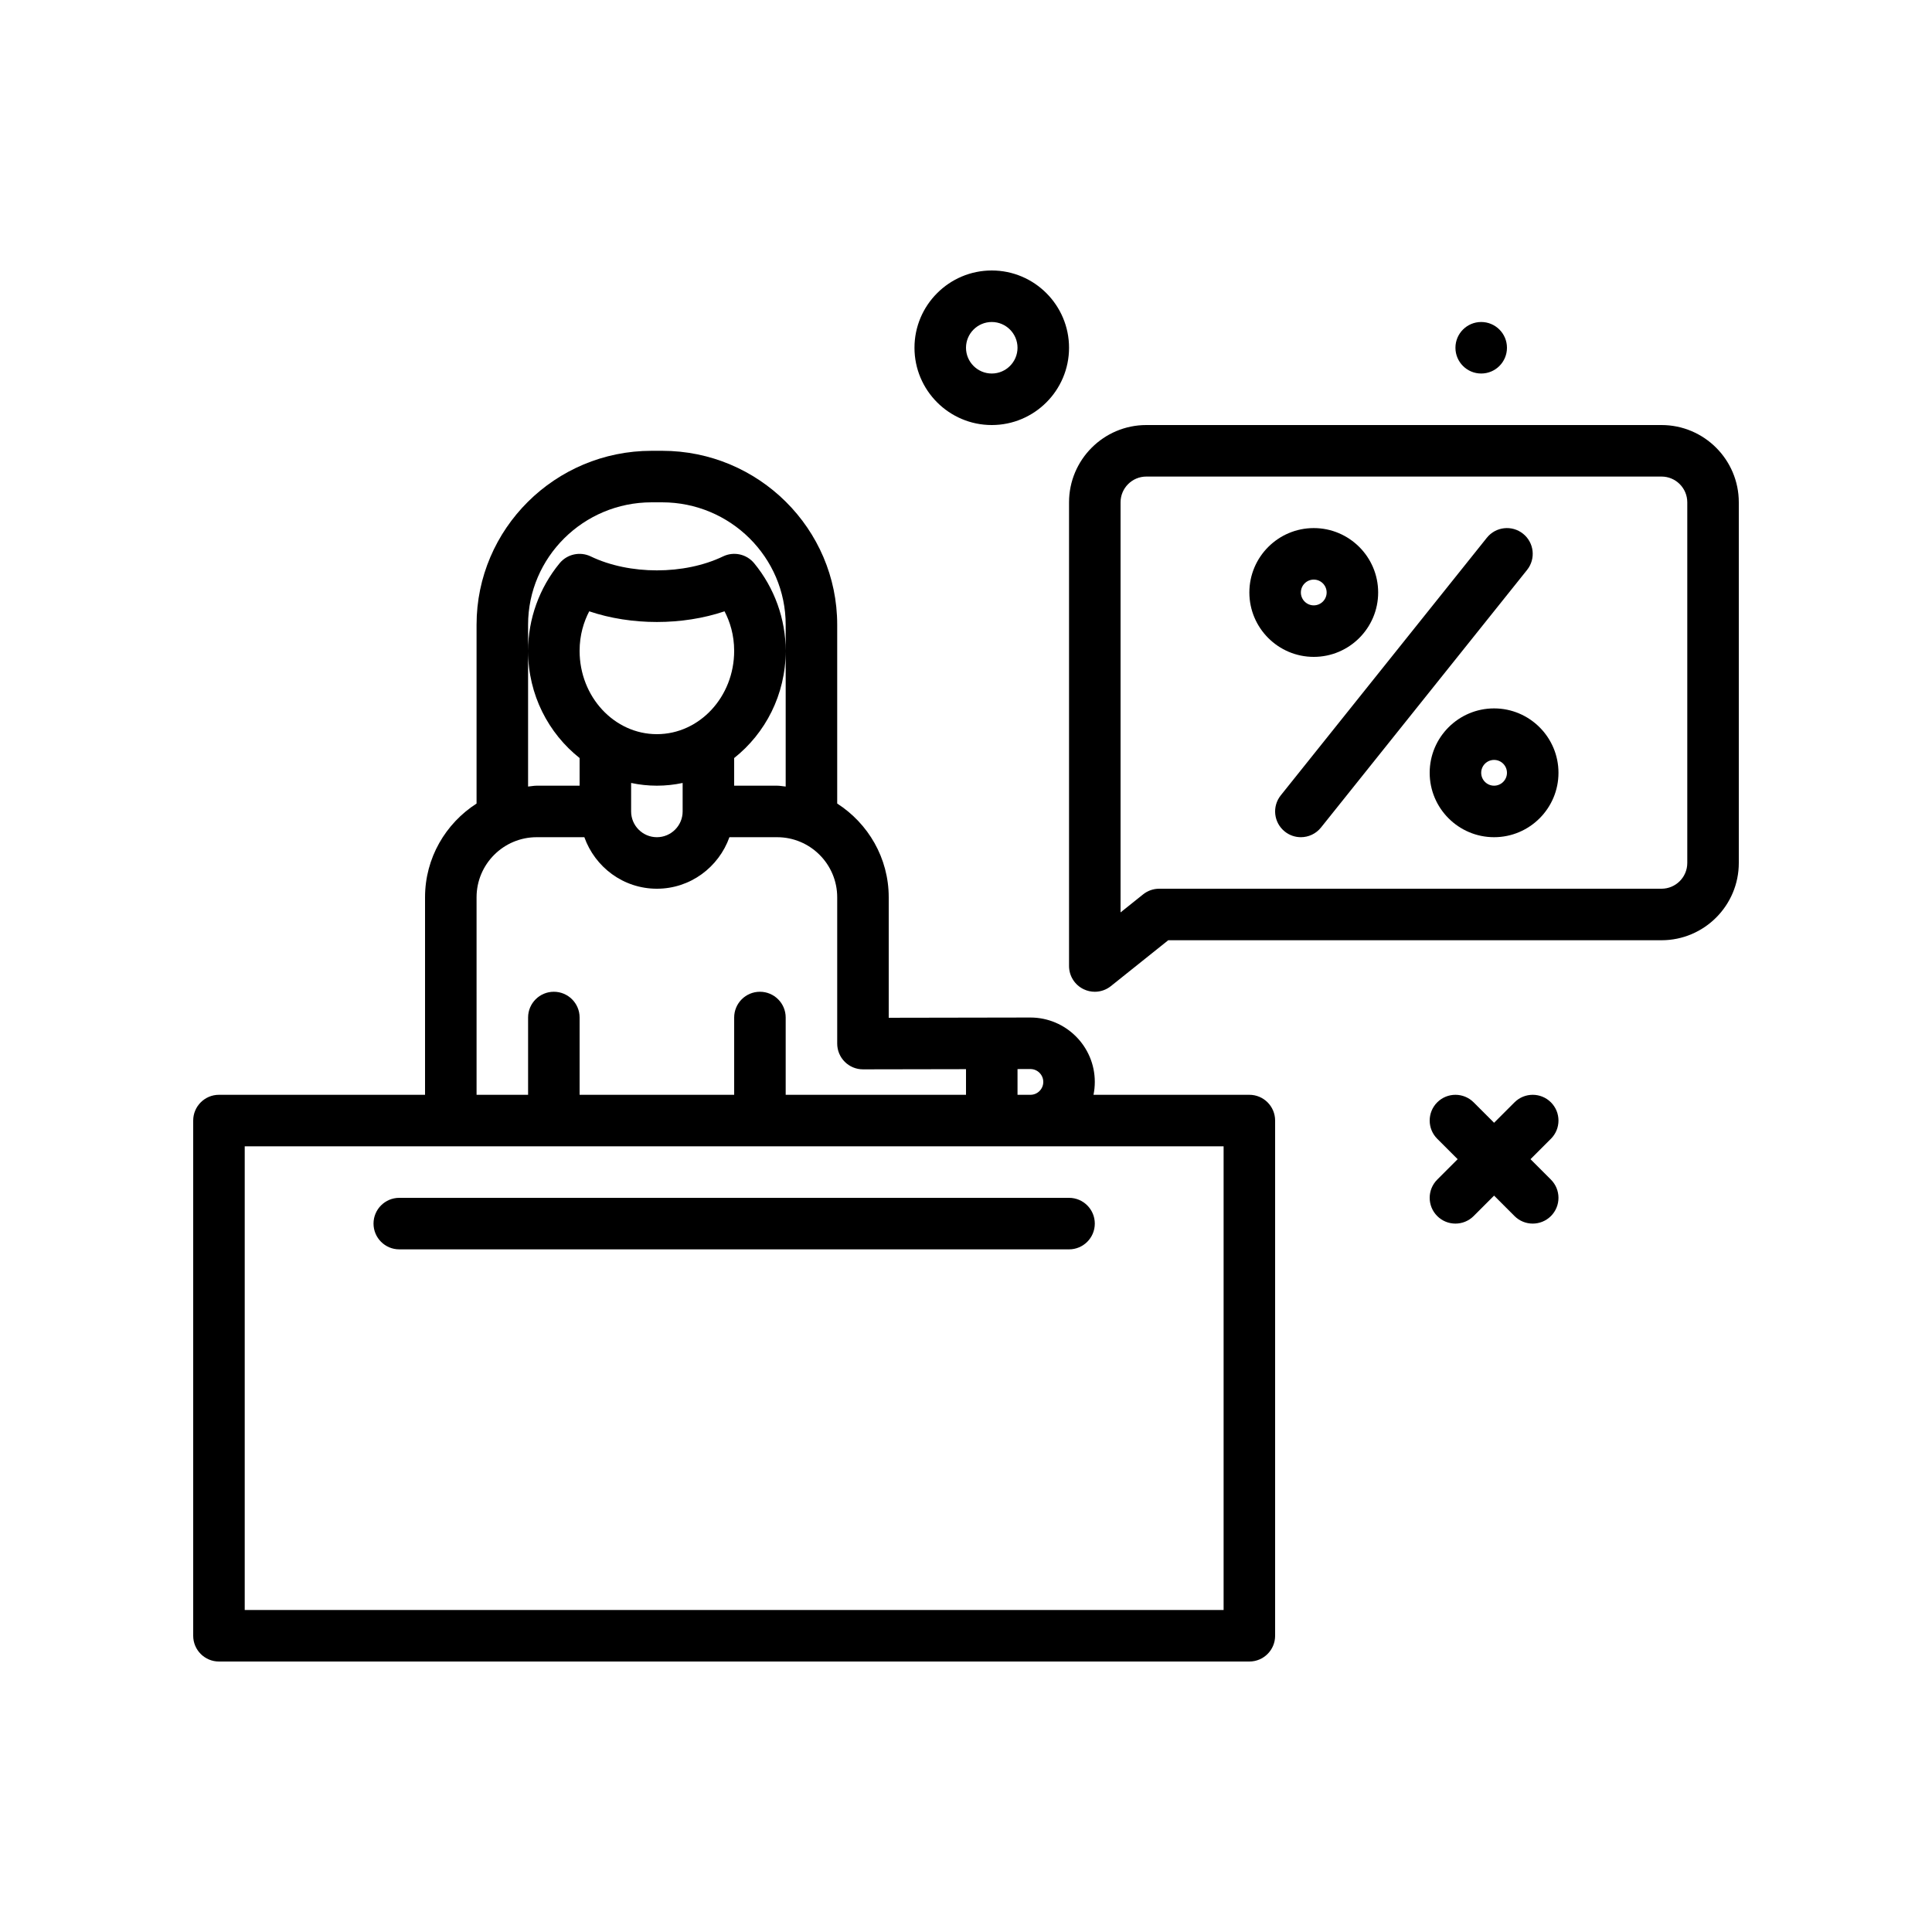 <svg id="casheer" enable-background="new 0 0 300 300" height="512" viewBox="0 0 300 300" width="512" xmlns="http://www.w3.org/2000/svg"><g><path d="m240.828 171.172c-1.562-1.562-4.094-1.562-5.656 0l-3.172 3.172-3.172-3.172c-1.562-1.562-4.094-1.562-5.656 0s-1.562 4.094 0 5.656l3.172 3.172-3.172 3.172c-1.562 1.562-1.562 4.094 0 5.656.781.781 1.805 1.172 2.828 1.172s2.047-.391 2.828-1.172l3.172-3.172 3.172 3.172c.781.781 1.805 1.172 2.828 1.172s2.047-.391 2.828-1.172c1.562-1.562 1.562-4.094 0-5.656l-3.172-3.172 3.172-3.172c1.563-1.562 1.563-4.094 0-5.656z"/><path d="m154 66c6.617 0 12-5.383 12-12s-5.383-12-12-12-12 5.383-12 12 5.383 12 12 12zm0-16c2.205 0 4 1.795 4 4s-1.795 4-4 4-4-1.795-4-4 1.795-4 4-4z"/><circle cx="230" cy="54" r="4"/><path d="m194 170h-24.202c.132-.646.202-1.315.202-2 0-5.514-4.486-10-10.008-10l-21.992.039v-18.707c0-6.115-3.203-11.473-8-14.559v-27.763c0-14.893-12.195-27.01-27.184-27.01h-1.633c-14.988 0-27.183 12.117-27.183 27.01v27.764c-4.798 3.086-8 8.443-8 14.559v30.667h-32c-2.209 0-4 1.791-4 4v80c0 2.209 1.791 4 4 4h160c2.209 0 4-1.791 4-4v-80c0-2.209-1.791-4-4-4zm-34-4c1.104 0 2 .896 2 2s-.896 2-2 2h-2v-3.996zm-78-64.93v-4.06c0-10.483 8.605-19.01 19.184-19.01h1.633c10.578 0 19.183 8.527 19.183 19.01v4.061 21.064c-.447-.035-.876-.135-1.332-.135h-6.668v-4.293c4.828-3.824 8-9.826 8-16.637 0-4.947-1.74-9.781-4.896-13.613-1.176-1.424-3.162-1.857-4.822-1.062-6.012 2.895-14.551 2.895-20.562 0-1.656-.791-3.652-.357-4.822 1.062-3.16 3.836-4.898 8.67-4.898 13.613 0 6.811 3.172 12.812 8 16.637v4.293h-6.666c-.457 0-.886.1-1.334.135zm20 12.93c-6.617 0-12-5.801-12-12.93 0-2.488.658-4.541 1.494-6.146 6.543 2.211 14.469 2.211 21.012 0 .836 1.604 1.494 3.658 1.494 6.146 0 7.129-5.383 12.93-12 12.93zm-4 7.577c1.293.276 2.63.423 4 .423s2.707-.147 4-.423v4.423c0 2.205-1.795 4-4 4s-4-1.795-4-4zm-24 17.755c0-5.146 4.188-9.332 9.334-9.332h7.403c1.656 4.646 6.055 8 11.263 8s9.606-3.354 11.263-8h7.405c5.146 0 9.332 4.186 9.332 9.332v22.715c0 1.062.422 2.08 1.174 2.83.75.75 1.768 1.17 2.826 1.17h.008l15.992-.029v3.982h-28v-12c0-2.209-1.791-4-4-4s-4 1.791-4 4v12h-24v-12c0-2.209-1.791-4-4-4s-4 1.791-4 4v12h-8zm116 110.668h-152v-72h152z"/><path d="m58 190c0 2.209 1.791 4 4 4h104c2.209 0 4-1.791 4-4s-1.791-4-4-4h-104c-2.209 0-4 1.791-4 4z"/><path d="m258 66h-80c-6.617 0-12 5.383-12 12v72c0 1.537.881 2.939 2.268 3.605.55.264 1.142.395 1.732.395.891 0 1.775-.299 2.498-.877l8.904-7.123h76.598c6.617 0 12-5.383 12-12v-56c0-6.617-5.383-12-12-12zm4 68c0 2.205-1.795 4-4 4h-78c-.908 0-1.789.309-2.498.877l-3.502 2.801v-63.678c0-2.205 1.795-4 4-4h80c2.205 0 4 1.795 4 4z"/><path d="m236.498 82.877c-1.723-1.377-4.24-1.104-5.621.625l-32 40c-1.381 1.725-1.102 4.242.625 5.621.736.59 1.619.877 2.496.877 1.172 0 2.336-.514 3.125-1.502l32-40c1.381-1.725 1.102-4.242-.625-5.621z"/><path d="m214 92c0-5.514-4.486-10-10-10s-10 4.486-10 10 4.486 10 10 10 10-4.486 10-10zm-12 0c0-1.104.896-2 2-2s2 .896 2 2-.896 2-2 2-2-.896-2-2z"/><path d="m232 110c-5.514 0-10 4.486-10 10s4.486 10 10 10 10-4.486 10-10-4.486-10-10-10zm0 12c-1.104 0-2-.896-2-2s.896-2 2-2 2 .896 2 2-.896 2-2 2z"/></g></svg>